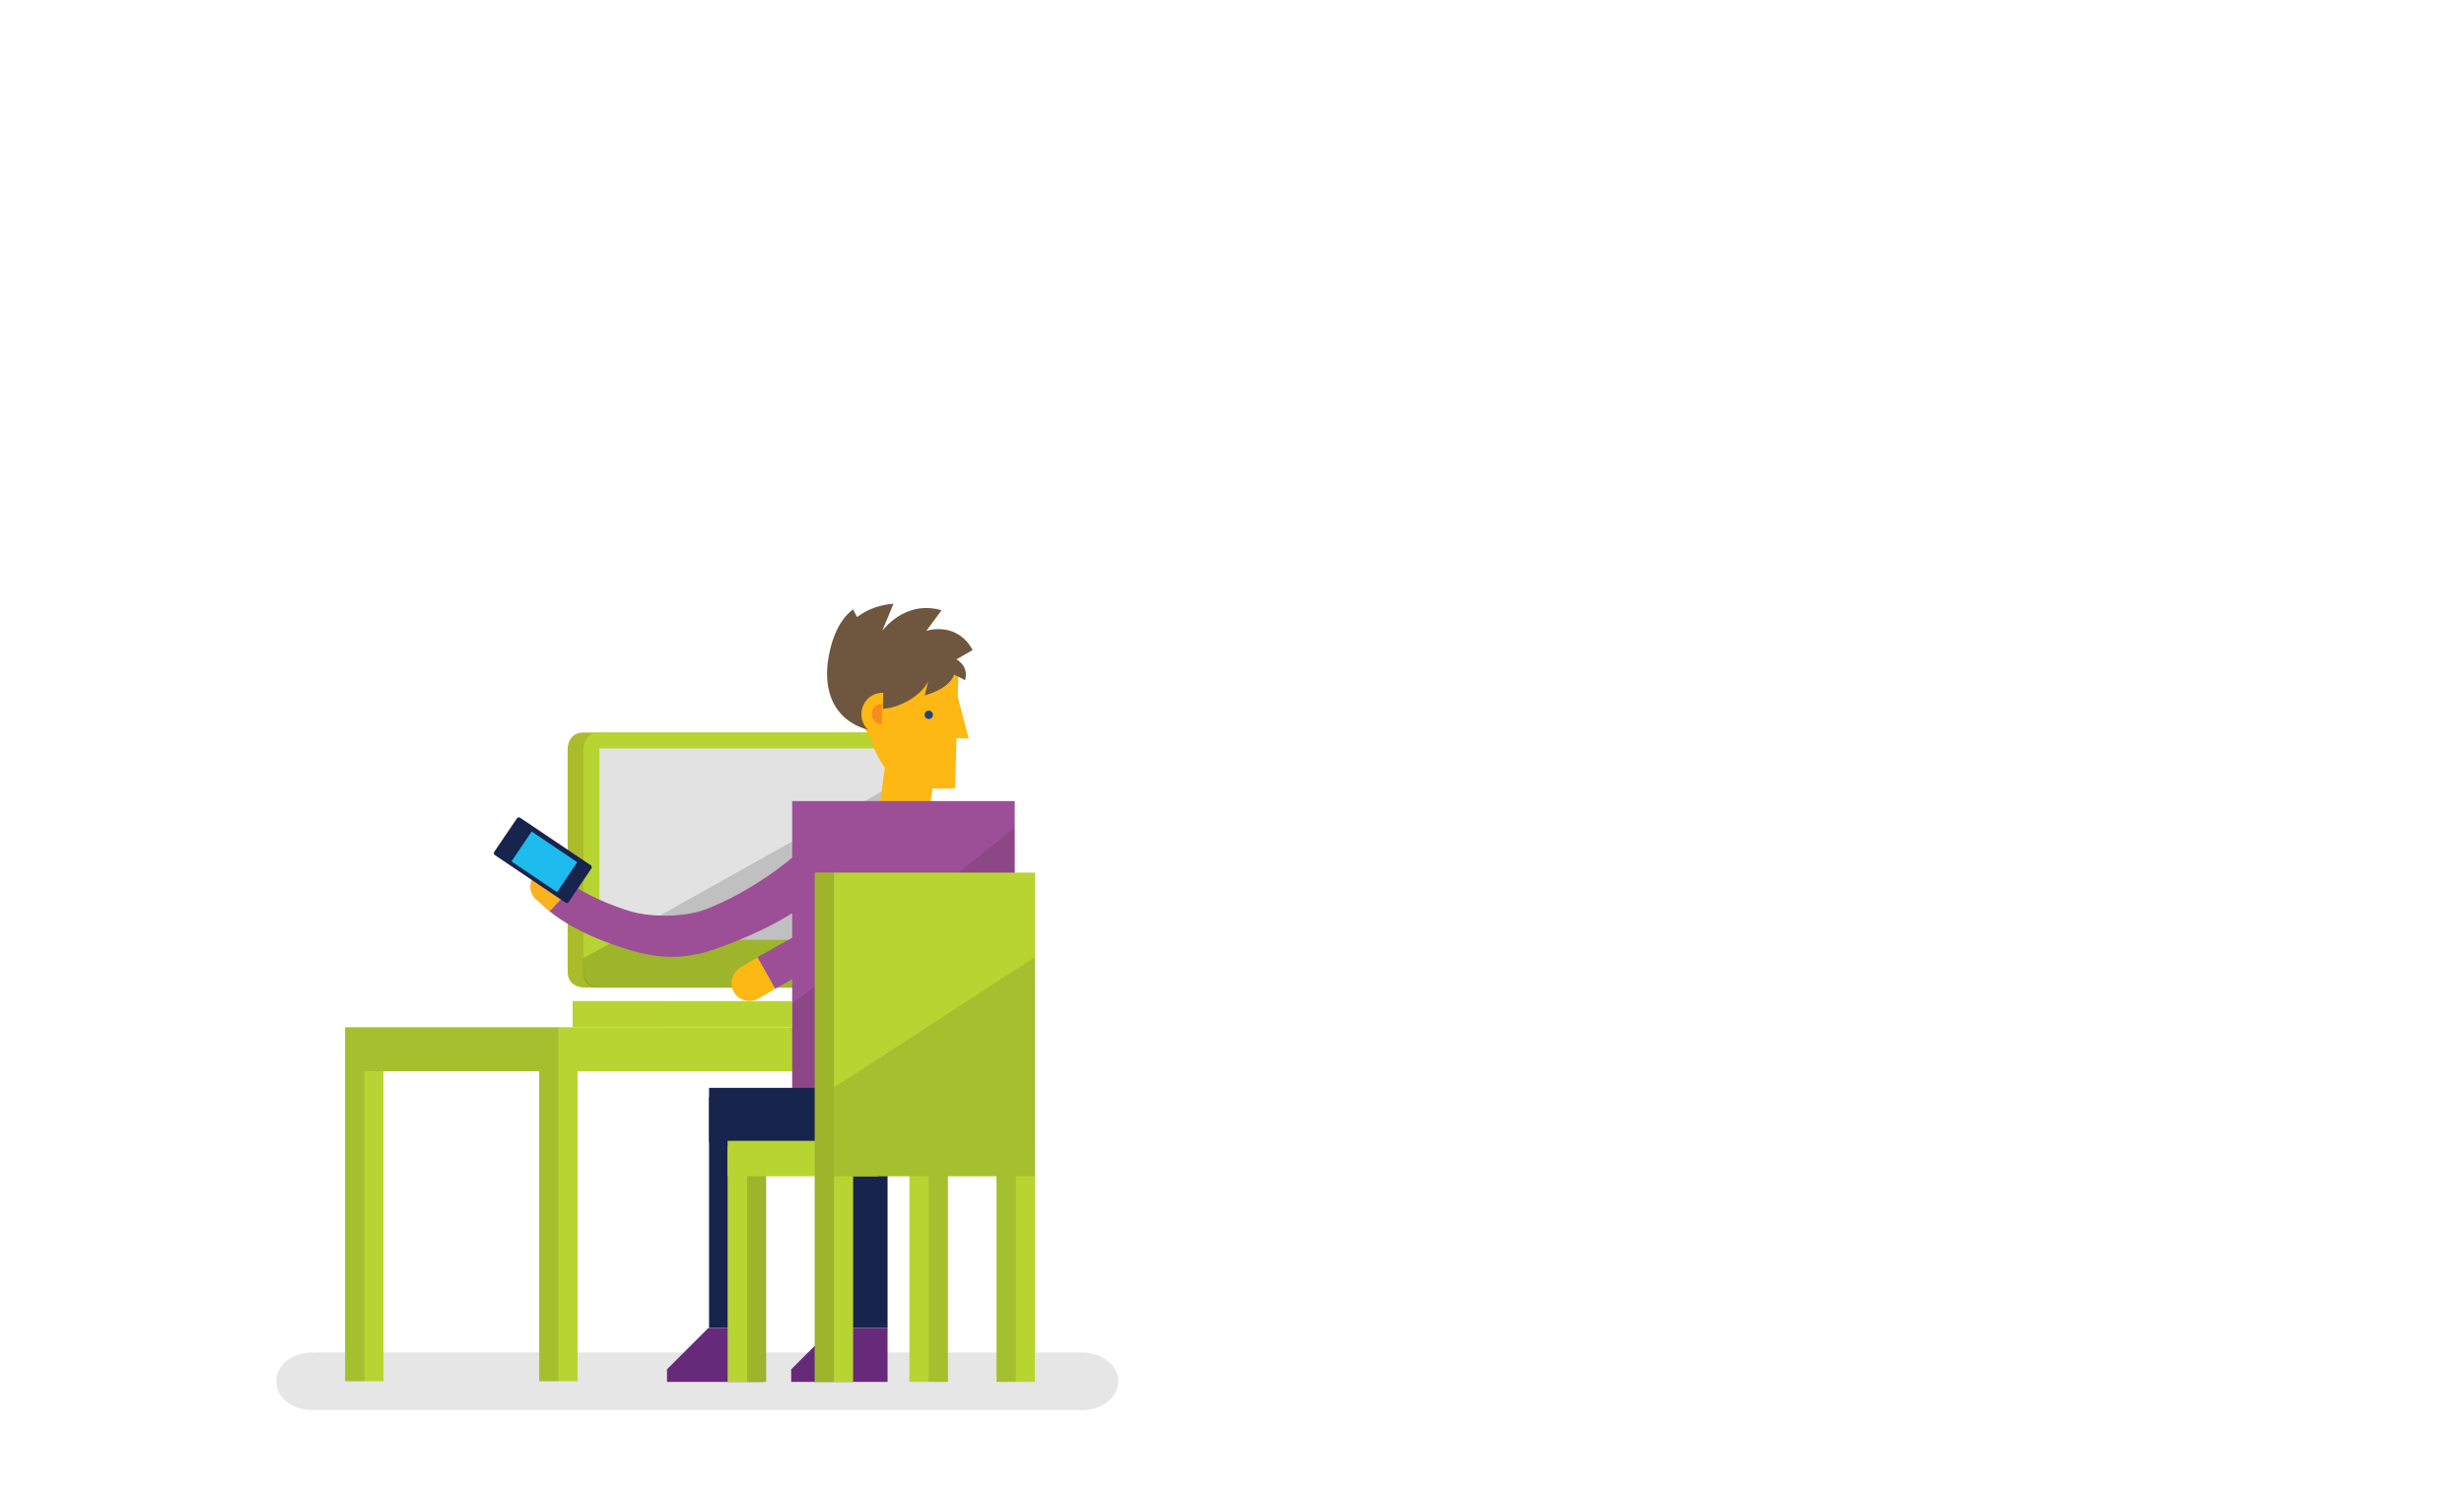 <?xml version="1.0" encoding="utf-8"?>
<!-- Generator: Adobe Illustrator 19.2.1, SVG Export Plug-In . SVG Version: 6.00 Build 0)  -->
<svg version="1.1" xmlns="http://www.w3.org/2000/svg" xmlns:xlink="http://www.w3.org/1999/xlink" x="0px" y="0px"
	 viewBox="0 0 744 452" enable-background="new 0 0 744 452" xml:space="preserve">
<g id="Layer_1">
</g>
<g id="Layer_2">
</g>
<g id="Layer_3">
	<path opacity="0.1" d="M94.2,408.4c0.5,0,0.9,0.1,1.3,0.1v-0.1h232.7v0.1c5.3,0.5,9.5,4.2,9.5,8.6c0,4.8-4.8,8.7-10.8,8.7
		c-0.8,0-232,0-232.7,0c-6,0-10.8-3.9-10.8-8.7C83.4,412.3,88.2,408.4,94.2,408.4"/>
	<g>
		<rect x="172.9" y="302.3" fill="#B8D433" width="66.3" height="7.9"/>
		<rect x="172.9" y="302.3" opacity="0.15" fill="#B8D433" width="28.1" height="7.9"/>
	</g>
	<polygon fill="#B8D433" points="311.4,310.2 311.4,323.5 174.4,323.5 174.4,417.1 162.8,417.1 162.8,323.5 115.8,323.5 
		115.8,417.1 104.2,417.1 104.2,323.5 104.2,322.4 104.2,310.2 	"/>
	<polygon opacity="0.1" points="168.6,310.2 168.6,322.2 168.6,323.5 168.6,417.1 162.8,417.1 162.8,323.5 110,323.5 110,417.1 
		104.2,417.1 104.2,323.5 104.2,322.2 104.2,310.2 	"/>
	<path fill="#AABC2B" d="M266,226l0,67.4c0,0,0,4.8-4.8,4.8h-85c0,0-4.8,0-4.8-4.8V226c0,0,0-4.8,4.8-4.8l85,0
		C261.2,221.2,266,221.2,266,226z"/>
	<path fill="#B8D433" d="M272.6,226v67.4c0,0,0,4.8-4.8,4.8H181c0,0-4.8,0-4.8-4.8V226c0,0,0-4.8,4.8-4.8l86.7,0
		C267.7,221.2,272.6,221.2,272.6,226z"/>
	<rect x="181" y="226" fill="#E2E2E2" width="86.7" height="57.8"/>
	<path opacity="0.15" d="M267.7,298.4l-86.8,0c0,0-4.8,0-4.8-4.5v-4.5l96.4-53.9l0,58.4C272.5,293.9,272.5,298.4,267.7,298.4z"/>
	<g>
		<path fill="#FDB813" d="M264.6,212.9l5.4-0.2l1.1,4.7l13.1,1.8l-5.9,42.5l-15-2.1l5-35.7C268.6,220.9,268.7,214.8,264.6,212.9"/>
		<polygon fill="#FDB813" points="288.8,208.9 292.5,223 284.7,222.8 		"/>
		<path fill="#FDB813" d="M257.6,198.4l-2.3,13l2.2,4.2c0,1.1-0.2-2.7,0-1.6l5.2,8.6c1.1,3.5,2.5,6.3,4.2,8.8
			c3.5,4,9.9,7.6,21.5,6.6l1.1-38.6L257.6,198.4z"/>
		<path fill="#1D4583" d="M281.7,215.9c0,0.7-0.6,1.3-1.3,1.2c-0.7,0-1.3-0.6-1.2-1.3c0-0.7,0.6-1.3,1.3-1.2
			C281.2,214.6,281.7,215.2,281.7,215.9"/>
		<path fill="#6E573E" d="M249.9,200.3c0.8-6.2,3-12.8,7.7-16.3c1.4,3.3,4.8,7.1,4.4,9.4c0,0.2,7,6.2,0.8,18.3c0,0,4.6-0.1-0.2,8.7
			C262.6,220.5,248,218.2,249.9,200.3"/>
		<path fill="#6E573E" d="M288.8,199.1l4.9-2.8c-4.9-8.9-14-5.8-14-5.8l4.6-6.2c-11.1-3.3-17.9,6.2-17.9,6.2l3.4-8.2
			c-15.6,1.3-18.3,15.5-18.3,15.5l-0.4,12.4l6.4,5.3l8.3-3.6l-0.2,2.3l3.5-0.5c9.1-2.6,11.2-8.1,11.2-8.1l-1.1,4.4
			c5.9-1.7,8.2-4.2,8.9-6.3l3.3,1.7C292.4,201.8,290.1,199.9,288.8,199.1"/>
		<path fill="#FDB813" d="M266.7,209.2c-3.6-0.1-6.5,2.7-6.6,6.3c-0.1,3.6,2.7,6.5,6.3,6.6L266.7,209.2z"/>
		<path fill="#F68C1F" d="M266.3,212.5c-1.7,0-3.1,1.4-3.1,3.1c0,1.7,1.4,3.1,3.1,3.1L266.3,212.5z"/>
	</g>
	<g opacity="0.15">
		<rect x="230.7" y="285.4" transform="matrix(0.873 -0.487 0.487 0.873 -111.624 152.231)" width="12.5" height="10.9"/>
	</g>
	<rect x="239.2" y="241.9" fill="#9C4F96" width="67.2" height="98.2"/>
	<polygon opacity="0.1" points="239.2,328.5 239.2,303.2 306.4,250 306.4,328.5 	"/>
	<polygon fill="#672A7A" points="238.9,413.5 251.4,401 268,401 268,417.3 238.9,417.3 	"/>
	<polygon fill="#17244E" points="230.5,401 230.5,331.3 214.1,331.3 214.1,401 230.5,401 	"/>
	<polygon fill="#17244E" points="268,401 268,328.4 251.6,328.4 251.6,401 268,401 	"/>
	<polygon fill="#17244E" points="214.1,344.9 285.2,344.9 285.2,328.5 214.1,328.5 214.1,344.9 	"/>
	<path fill="#FDB813" d="M229.3,301.4c-0.1,0-0.1,0.1-0.2,0.1c-2.6,1.5-6,0.7-7.5-1.9c-1.5-2.6-0.6-5.9,2-7.5c0.1,0,0.1-0.1,0.2-0.1
		l0,0l4.9-2.9l5.5,9.4L229.3,301.4L229.3,301.4z"/>
	<path fill="#FAB223" d="M162.2,271.9c-0.1,0-0.1-0.1-0.2-0.1c-2.2-1.9-2.5-5.2-0.7-7.4c1.9-2.2,5.2-2.5,7.4-0.6
		c0.1,0,0.1,0.1,0.1,0.2l0,0l4.2,3.5l-6.8,8L162.2,271.9L162.2,271.9z"/>
	<path fill="#9C4F96" d="M173.2,280c-2.9-1.6-6-3.7-7.2-4.8l3.8-4.1l3.4-3.6c0.3,0.2,7.1,4.7,17.2,7.7c5.7,1.7,16,2,22.9-0.7
		c9.4-3.6,21.9-11,32.1-21.1l8.9,5.6c-4.2,14.2-26.6,23.2-36.4,26.9c-7.7,2.9-15.9,4.5-27,1.2C180.9,284.2,175.5,281.2,173.2,280z"
		/>
	<polygon fill="#672A7A" points="201.4,413.5 213.9,401 230.5,401 230.5,417.3 201.4,417.3 	"/>
	<g>
		
			<rect x="230.7" y="285.4" transform="matrix(0.873 -0.487 0.487 0.873 -111.624 152.231)" fill="#9C4F96" width="12.5" height="10.9"/>
	</g>
	<rect x="246" y="263.5" fill="#B8D433" width="66.5" height="91.7"/>
	<rect x="300.9" y="345.9" fill="#B8D433" width="11.6" height="71.4"/>
	<rect x="246" y="345.9" fill="#B8D433" width="11.6" height="71.4"/>
	<rect x="274.6" y="345.9" fill="#B8D433" width="11.6" height="71.4"/>
	<rect x="219.7" y="345.9" fill="#B8D433" width="11.6" height="71.4"/>
	<rect x="219.7" y="344.5" fill="#B8D433" width="45.5" height="10.7"/>
	<rect x="246" y="263.5" opacity="0.15" width="5.8" height="153.8"/>
	<rect x="225.6" y="355.2" opacity="0.15" width="5.8" height="62.1"/>
	<polygon opacity="0.1" points="251.8,328.4 312.5,289 312.5,355.2 306.7,355.2 306.7,417.3 300.9,417.3 300.9,355.2 286.3,355.2 
		286.3,417.3 280.4,417.3 280.4,355.2 251.8,355.2 	"/>
	<g>
		<path fill="#17244E" d="M149.2,257.3c0,0-0.3,0.5,0.2,0.9l21.4,14.4c0,0,0.5,0.3,0.9-0.2l6.9-10.2c0,0,0.3-0.5-0.2-0.9l-21.4-14.4
			c0,0-0.5-0.3-0.9,0.2l-6.3,9.3L149.2,257.3z"/>
		
			<rect x="159" y="251.8" transform="matrix(0.559 -0.829 0.829 0.559 -143.184 251.181)" fill="#1EBBEE" width="10.9" height="16.6"/>
	</g>
</g>
<g id="Layer_4">
</g>
</svg>

